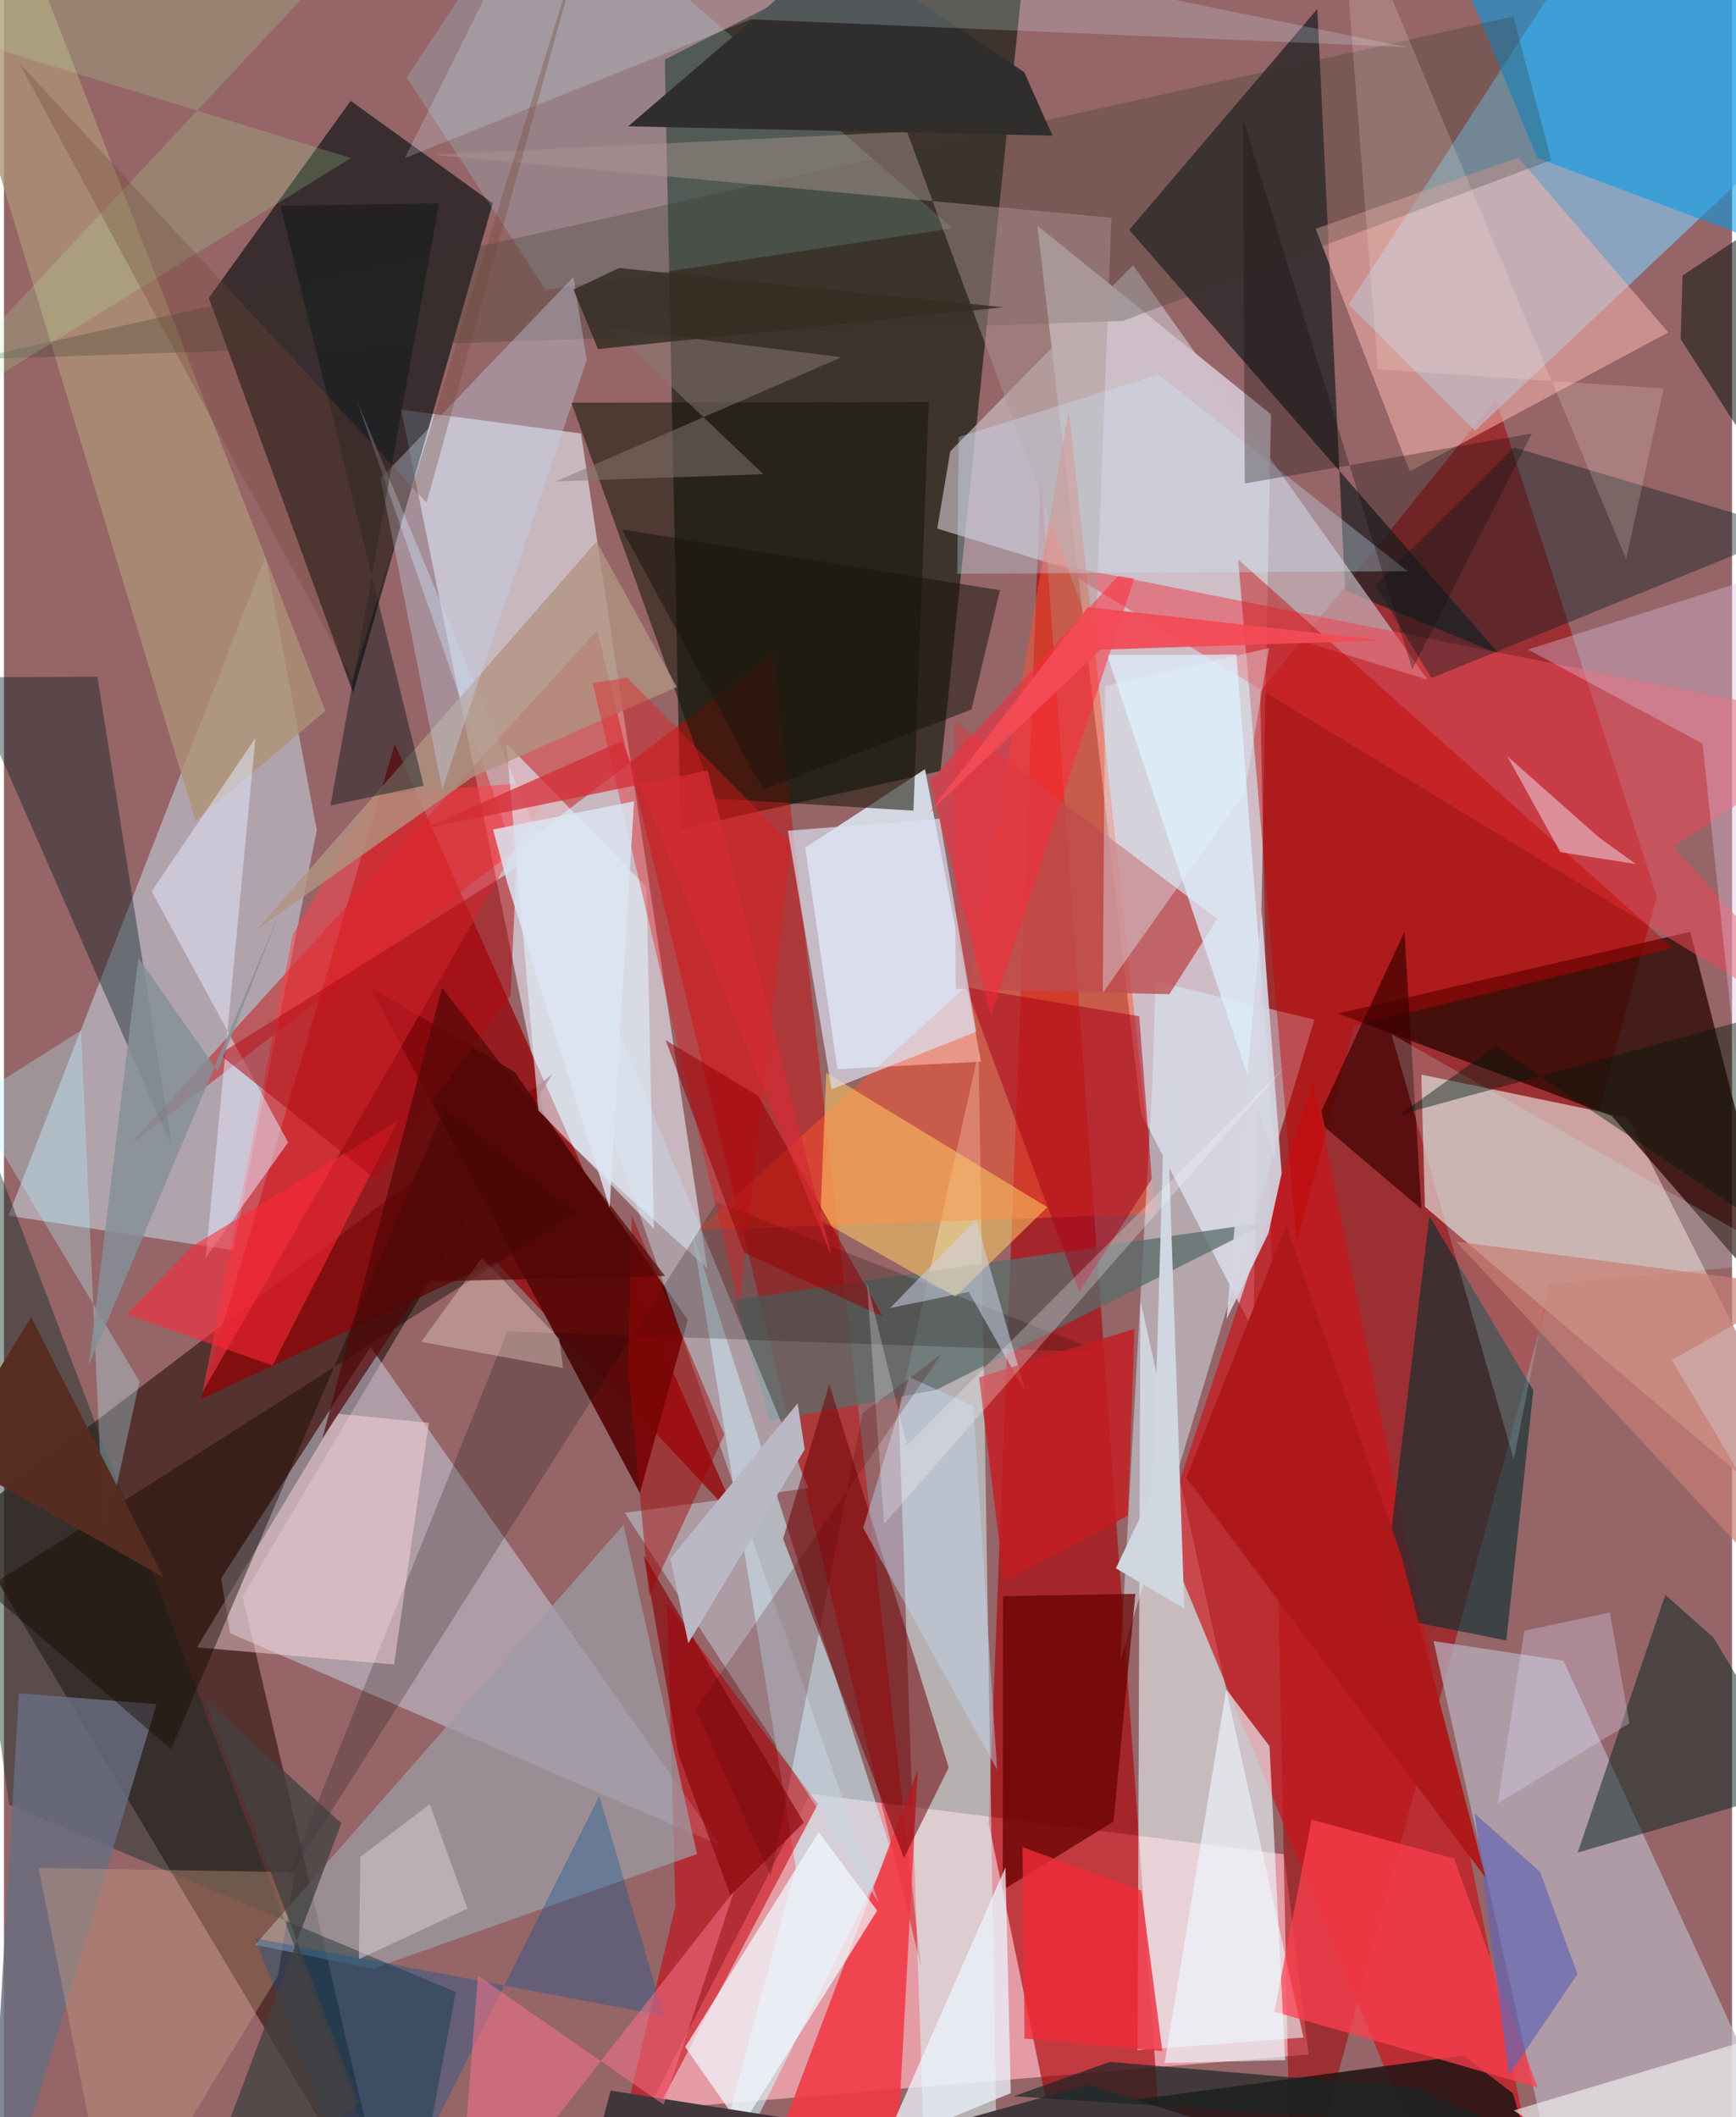<svg xmlns="http://www.w3.org/2000/svg" width="228" height="278" viewBox="0 0 836 1024"><path fill="#956568" d="M0 0h836v1024H0z"/><path fill="#181e11" fill-opacity=".682" d="M327.378 400.9l125.693-28.03L498.32-62 319.687 28.817z"/><path fill="#ebe7f4" fill-opacity=".667" d="M550.1 538.56l-50.157-429.398 113.005 91.243-8.556 443.198z"/><path fill="#f2a5af" fill-opacity=".851" d="M389.928 867.593l229.31 29.282 11.895 96.816L311.26 1020.5z"/><path fill="#a30307" fill-opacity=".549" d="M721.728 193.085l77.888 240.523L622.928 1086l-15.23-751.414z"/><path fill="#d6cdd8" fill-opacity=".788" d="M192.159 198.153l87.006 11.505 61.107 403.77-78.358-70.986z"/><path fill="#3d1e19" fill-opacity=".722" d="M265.169 519.657L115.435 772.225 188.848 1086-20.05 736.357z"/><path fill="#ad0207" fill-opacity=".631" d="M501.641 228.602l-25.243 653.237L518.614 1086l41.89-38.04z"/><path fill="#060d10" fill-opacity=".631" d="M99.112 144.11l69.796 190.91 67.546-236.748-68.729-49.494z"/><path fill="#d9e1ec" fill-opacity=".918" d="M445.56 372.038l-57.954 37.956 15.614 107.15 69.458-3.678z"/><path fill="#cca4a1" fill-opacity=".996" d="M685.671 519.748l99.867 20.675L898 762.7 687.424 583.683z"/><path fill="#85c0e8" fill-opacity=".675" d="M650.558 147.186l61.11 61.167L898 32.218 786.302-62z"/><path fill="#950005" fill-opacity=".718" d="M95.2 676.736l93.904-316.91L355.97 736.584l-118.046-126.29z"/><path fill="#bec2cd" fill-opacity=".671" d="M151.36 401.525l-40.47 203.214L2.175 587.97l124.317-318.671z"/><path fill="#cedbee" fill-opacity=".471" d="M109.41 789.915l237.025 102.577L177.343 651.44l-72.29 111.99z"/><path fill="#242226" fill-opacity=".765" d="M648.836 285.68L635.366 4.33l-91.022 106.864 179.09 205.25z"/><path fill="#cd0400" fill-opacity=".447" d="M372.068 315.95L60.925 553.672 287 304.79l156.694 646.707z"/><path fill="#ecfbff" fill-opacity=".573" d="M594.882 833.24l33.784 152.226-80.276 6.125 1.404-362.454z"/><path fill="#2b0600" fill-opacity=".761" d="M863.638 638.376l-85.858-98.678-132.331-49.466 170.285-39.534z"/><path fill="#d9ffff" fill-opacity=".486" d="M432.854 682.18l13.499 390.85 34.605 12.97-9.47-577.241z"/><path fill="#c9151c" fill-opacity=".69" d="M737.972 1039.987l-104.59-516.751-72.817 217.56 123.438 298.22z"/><path fill="#b8afbd" fill-opacity=".729" d="M878.232 1072.885L754.439 803.224l-62.845-9.496L756.926 1086z"/><path fill="#cdf8ff" fill-opacity=".561" d="M383.078 903.248L332.99 596.135l96.093 298.478L333.807 1086z"/><path fill="#cdbec8" fill-opacity=".651" d="M688.604 328.731L546.216 128.275l-88.413 90.02-6.3 37.352z"/><path fill="#ff512e" fill-opacity=".494" d="M467.172 475.63L335.671 594.977l221.67-7.947-42.218-389.003z"/><path fill="#092e30" fill-opacity=".624" d="M726.815 793.421l13.05-120.929-50.255-84.258-23.44 193.1z"/><path fill="#261615" fill-opacity=".886" d="M399.862 1035.49L751.72 1086l-21.722-73.488-23.942-18.336z"/><path fill="#c8000a" fill-opacity=".549" d="M393.76 872.566l-104.878 199.432 35.932-149.978-4.01-146.517z"/><path fill="#daf1ff" fill-opacity=".459" d="M633.95 493.192l-76.894-18.606-1.487 49.971-15.584 278.863z"/><path fill="#f23743" fill-opacity=".855" d="M425.11 1077.007l5.4-6.097 11.533-214.518L355.134 1086z"/><path fill="#9e9ca6" fill-opacity=".718" d="M121.52 940.655l178.193-203.181L335.29 896.74l-156.894 55.454z"/><path fill="#019beb" fill-opacity=".553" d="M741.856 76.431L684.321-62H898l-59.284 174.767z"/><path fill="#570808" fill-opacity=".941" d="M246.975 518.417l83.866 119.922-23.203 83.743L176.89 477.285z"/><path fill="#fab5ae" fill-opacity=".529" d="M634.562 110.698l98.053-34.485 72.52 84.544-125 67.212z"/><path fill="#ea4854" fill-opacity=".561" d="M507.883 272.62l388.862 77.653L807.73 409.6 898 510.004z"/><path fill="#171709" fill-opacity=".557" d="M447.407 194.451l-7.42 197.644-96.48-5.905-68.969-191.404z"/><path fill="#a0f4ff" fill-opacity=".196" d="M458.97 110.384L260.346-62 194.85 37.51l67.26 102.679z"/><path fill="#042321" fill-opacity=".506" d="M870.281 864.216l-43.251-72.123-23.29-20.723-42.415 124.645z"/><path fill="#122d27" fill-opacity=".435" d="M195.588 1086l23.015-122.56-216.13-90.53L-62 409.217z"/><path fill="#5b6c6b" fill-opacity=".753" d="M451.064 672.237l-80.541 15.198-16.765-58.76 257.932-37.703z"/><path fill="#c8d8e7" fill-opacity=".478" d="M423.148 920.156l-122.88-188.487 89.006-11.896-218.526-526.042z"/><path fill="#ff3f4a" fill-opacity=".522" d="M139.696 452.109l39.51-67.741 87.06-6.814L96.124 673.158z"/><path fill="#6f0005" fill-opacity=".525" d="M399.268 669.592l-22.34 74.653 58.467 154.43 21.662-43.775z"/><path fill="#021a1e" fill-opacity=".392" d="M-20.052 323.497L81.335 554.776 45.212 327.32-62 327.7z"/><path fill="#101f24" fill-opacity=".424" d="M690.58 327.988l-27.135-44.885 67.146-66.697 135.153 40.378z"/><path fill="#fd3f4f" fill-opacity=".729" d="M741.964 1009.683L614.619 973.01l18-92.908 68.862 18.756z"/><path fill="#ae9276" fill-opacity=".788" d="M-40.862-44.027L92.672 396.979l62.829-53.122L-2.688-62z"/><path fill="#c40000" fill-opacity=".431" d="M597.047 270.58l210.405 187.993-154.16 37.676-27.93 104.974z"/><path fill="#be4c50" fill-opacity=".78" d="M563.789 480.88l23.203-36.464-127.211-95.748.65 129.602z"/><path fill="#0f0c09" fill-opacity=".216" d="M243.478 643.877L135.595 911.928 344.937 581.37l186.341 72.675z"/><path fill="#ffcb65" fill-opacity=".549" d="M460.286 627.143L394.92 590.12l2.864-71.252 106.946 65.013z"/><path fill="#ffdbdf" fill-opacity=".475" d="M188.716 805.047l-95.335-8.266 68.18-113 44.001 4.364z"/><path fill="#deeffc" fill-opacity=".749" d="M596.225 316.519l18.94 244.445-81.498-244.152 40.963-.065z"/><path fill="#debddb" fill-opacity=".388" d="M737.306 314.138l84.4 45.502 30.686 291.047 30.06-382.413z"/><path fill="#333726" fill-opacity=".267" d="M730.214 7.972l18.349 69.462-207.287 77.783-557.415 18.646z"/><path fill="#e2f5ff" fill-opacity=".569" d="M314.44 594.267l-55.938-57.273-15.478-177.52 67.811 69.593z"/><path fill="#b19481" fill-opacity=".792" d="M286.649 261.965l38.859 70.309-98.87 43.604-104.187 73.607z"/><path fill="#f2f9ff" fill-opacity=".714" d="M394.132 886.13L329.58 990.066l27.021 38.725 65.834-104.673z"/><path fill="#680101" fill-opacity=".749" d="M536.77 881.041l10.575-110.128-64.03 1.098-.15 142.139z"/><path fill="#e5eaff" fill-opacity=".51" d="M71.456 431.094l66.018 121.429-39.845 55.756 24.029-251.375z"/><path fill="#686d81" fill-opacity=".824" d="M7.235 818.977l66.6 5.255-58.716 194.957L-8.32 1086z"/><path fill="#c3d4ed" fill-opacity=".369" d="M212.022 381.803l-29.88-150.311 93.346-97.538 6.444 40.131z"/><path fill="#ab9691" fill-opacity=".455" d="M436.898 63.692l-229.405 11.12 328.26 30.495L527.96 311z"/><path fill="#ff2737" fill-opacity=".569" d="M59.368 635.708l32.034-33.114 99.158-60.446-60.676 118.28z"/><path fill="#41373c" fill-opacity=".996" d="M524.484 1008.32L772.33 1086l-478.81-74.838-17.714 66.385z"/><path fill="#3e0100" fill-opacity=".702" d="M639.054 545.202l-1.684-7.921 40.122-86.56 8.25 134.08z"/><path fill="#170b00" fill-opacity=".447" d="M276.848 586.674L-9.077 768.606l89.933 77.476 132.297-310.334z"/><path fill="#302e2d" d="M493.587 34.941l13.678 30.67-205.29-4.513 101.44-86.933z"/><path fill="#cfa084" fill-opacity=".369" d="M132.46 955.878L53.122 1086 16.723 903.432l124.154 2.089z"/><path fill="#e71a20" fill-opacity=".396" d="M355.646 631.76l-70.809-301.284 16.674-2.716 79.234 80.374z"/><path fill="#b5f6ff" fill-opacity=".318" d="M37.285 498.408L48.361 746.57l17.23-78.428L-15.954 532z"/><path fill="#f1f1f1" fill-opacity=".643" d="M827.356 1086l51.795-153.386L898 970.558l-167.562 50.19z"/><path fill="#ebf4fc" fill-opacity=".753" d="M487.071 1012.39L307.834 1086h96.412l80.234-182.785z"/><path fill="#aa0319" fill-opacity=".525" d="M465.507 477.527l54.724 147.359 35.058-54.674-6.092-78.695z"/><path fill="#005495" fill-opacity=".329" d="M178.993 1086l-57.561-148.565 197.826 37.58-31.224-106.32z"/><path fill="#cbffff" fill-opacity=".196" d="M671.241 500.153L865.11 610.391 747.282 621.13 730.4 705.902z"/><path fill="#edf8ff" fill-opacity=".639" d="M561.47 997.82l29.853-180.78 20.933 27.542 7.55 151.825z"/><path fill="#ff2739" fill-opacity=".514" d="M447.935 377.815l29.659 113.296 69.16-211.31-7.716-1.198z"/><path fill="#cdecff" fill-opacity=".314" d="M461.872 211.4l96.58-30.243 120.573 95.11-217.846 1.258z"/><path fill="#dbdff1" fill-opacity=".694" d="M470.364 499.023l-69.973 27.81-21.165-125.04 73.402-5.8z"/><path fill="#d1d7e0" d="M555.868 720.905l6.119-206.195 9.05 263.26-33.126-19.421z"/><path fill="#af0810" fill-opacity=".51" d="M179.725 570.26l65.375-88.797 2.752-61.673-143.688 90.126z"/><path fill="#d5d6e2" fill-opacity=".91" d="M608.473 440.83l9.626 126.684-6.364 28.964-20.24 41.458z"/><path fill="#081319" fill-opacity=".435" d="M133.69 99.505l69.375 280.524-45.124 9.568 52.576-291.246z"/><path fill="#d0f2ff" fill-opacity=".212" d="M262.995-62l415.72 84.825-317.5-13.478-167.296 67.131z"/><path fill="#140e0b" fill-opacity=".314" d="M600.284 233.83l138.891-24.15-57.88 113.963L599.322 57.27z"/><path fill="#f02b38" fill-opacity=".788" d="M493.727 986.015l-1.006-92.643 57.491 21.018 10.195 77.683z"/><path fill="#ff748c" fill-opacity=".506" d="M229.311 955.59L219.03 1086l134.308-171.655-34.201 103.632z"/><path fill="#0c140f" fill-opacity=".537" d="M811.152 164.018L898 299.566 877.153 90.09l-65.084 43.174z"/><path fill="#c3d7f4" fill-opacity=".427" d="M437.95 666.126l-22.283 72.89 64.798 116.897-11.561-175.973z"/><path fill="#6365b4" fill-opacity=".678" d="M728.04 1003.733l33.188-48.92-18.046-49.382-31.716-28.367z"/><path fill="#877a71" fill-opacity=".506" d="M266.906 232.85l138.28-60.076-112.057-14.036 74.225 70.612z"/><path fill="#cdd4e6" fill-opacity=".529" d="M466.723 624.813l-37.987 7.819 41.504-42.837 24.074 83.768z"/><path fill="#c51d23" fill-opacity=".816" d="M471.733 666.21l75.198-23.508-3.197 90.377-59.902 31.99z"/><path fill="#aff9a4" fill-opacity=".2" d="M-59.124 216.612L167.857 76.44-40.878 12.11 201.52-62z"/><path fill="#8c080b" fill-opacity=".69" d="M326.49 849.148l24.94 67.667 35.54-35.314-77.395-128.95z"/><path fill="#e8bfce" fill-opacity=".624" d="M752.951 412.16l-25.683-46.386 44.399 39.31 17.753 12.81z"/><path fill="#f34a56" fill-opacity=".945" d="M530.465 314.202l-82.704 78.706 76.576-99.27 142.331 16.124z"/><path fill="#a40204" fill-opacity=".451" d="M303.741 587.846l44.73 106.049-36.332 78.271-10.225-111.641z"/><path fill="#c67e73" fill-opacity=".686" d="M702.525 600.514L898 810.851l-91.088-153.047 62.5-35.486z"/><path fill="#960007" fill-opacity=".541" d="M358.032 605.841L320.1 503.07l44.667 26.869 60.277 106.714z"/><path fill="#332c22" fill-opacity=".816" d="M275.546 140.094l11.792 28.755 196.149-20.237-185.945-18.978z"/><path fill="#ffeee0" fill-opacity=".325" d="M201.843 649.002l68.578 12.624-1.77-14.106-37.425-39.088z"/><path fill="#bbb8c5" fill-opacity=".996" d="M322.426 753.765l61.535-75.02 3.426 22.246-56.33 93.776z"/><path fill="#1a150c" fill-opacity=".529" d="M481.866 285.474l-182.872-29.39L367.25 381.92l100.809-38.76z"/><path fill="#02180d" fill-opacity=".431" d="M721.421 506.015L898 624.185l-37.393-135.767-185.346 50.716z"/><path fill="#582d21" fill-opacity=".992" d="M13.108 637.03l129.078 253.597-65.22-127.998-104.59-58.884z"/><path fill="#1b2525" fill-opacity=".682" d="M534.896 997.274l-46.402 16.606 239.181 15.728-44.547-19.713z"/><path fill="#ffecdb" fill-opacity=".188" d="M645.803-62l18.83 240.613 138.233 9.328-18.109 82.377z"/><path fill="#e0f8ff" fill-opacity=".373" d="M532.698 331.803l79.382-18.35-11.855 70.024-68.67 96.764z"/><path fill="#424041" fill-opacity=".765" d="M171.688 1017.298L97.042 821.63l66.166 60.212L86.402 1086z"/><path fill="#dedaf8" fill-opacity=".31" d="M776.895 779.89l-41.389 8.847-12.81 83.523 63.645-38.738z"/><path fill="#744735" fill-opacity=".325" d="M168.632 328.646L7.197 30.233 204.46 243.135l79.033-285.49z"/><path fill="#869097" fill-opacity=".839" d="M65.033 463.308l38.341 54.682 30.503-77.744L41 660.368z"/><path fill="#d42b35" fill-opacity=".722" d="M202.607 400.97l137.897-28.285 59.96 235.062-101.41-249.356z"/><path fill="#520606" fill-opacity=".682" d="M211.935 477.698L154.09 695.556l49.938-75.753 115.824-2.628z"/><path fill="#ae181a" fill-opacity=".976" d="M716.715 908.058L676.054 752.8 620.31 592.685l-48.289 122.038z"/><path fill="#d5ced4" fill-opacity=".533" d="M205.972 872.677l-33.547 25.394-.727 49.495 52.519-24.431z"/><path fill="#f7f9ff" fill-opacity=".267" d="M425.754 737.055l-8.23-116.56 19.352 78.528 183.578-183.85z"/><path fill="#500403" fill-opacity=".212" d="M371.015 907.301l44.282-223.758 38.284-28.606-118.964 171.945z"/><path fill="#dce4f3" fill-opacity=".835" d="M304.814 387.592l-11.8 196.493-49.52-156.999-6.875-25.901z"/></svg>